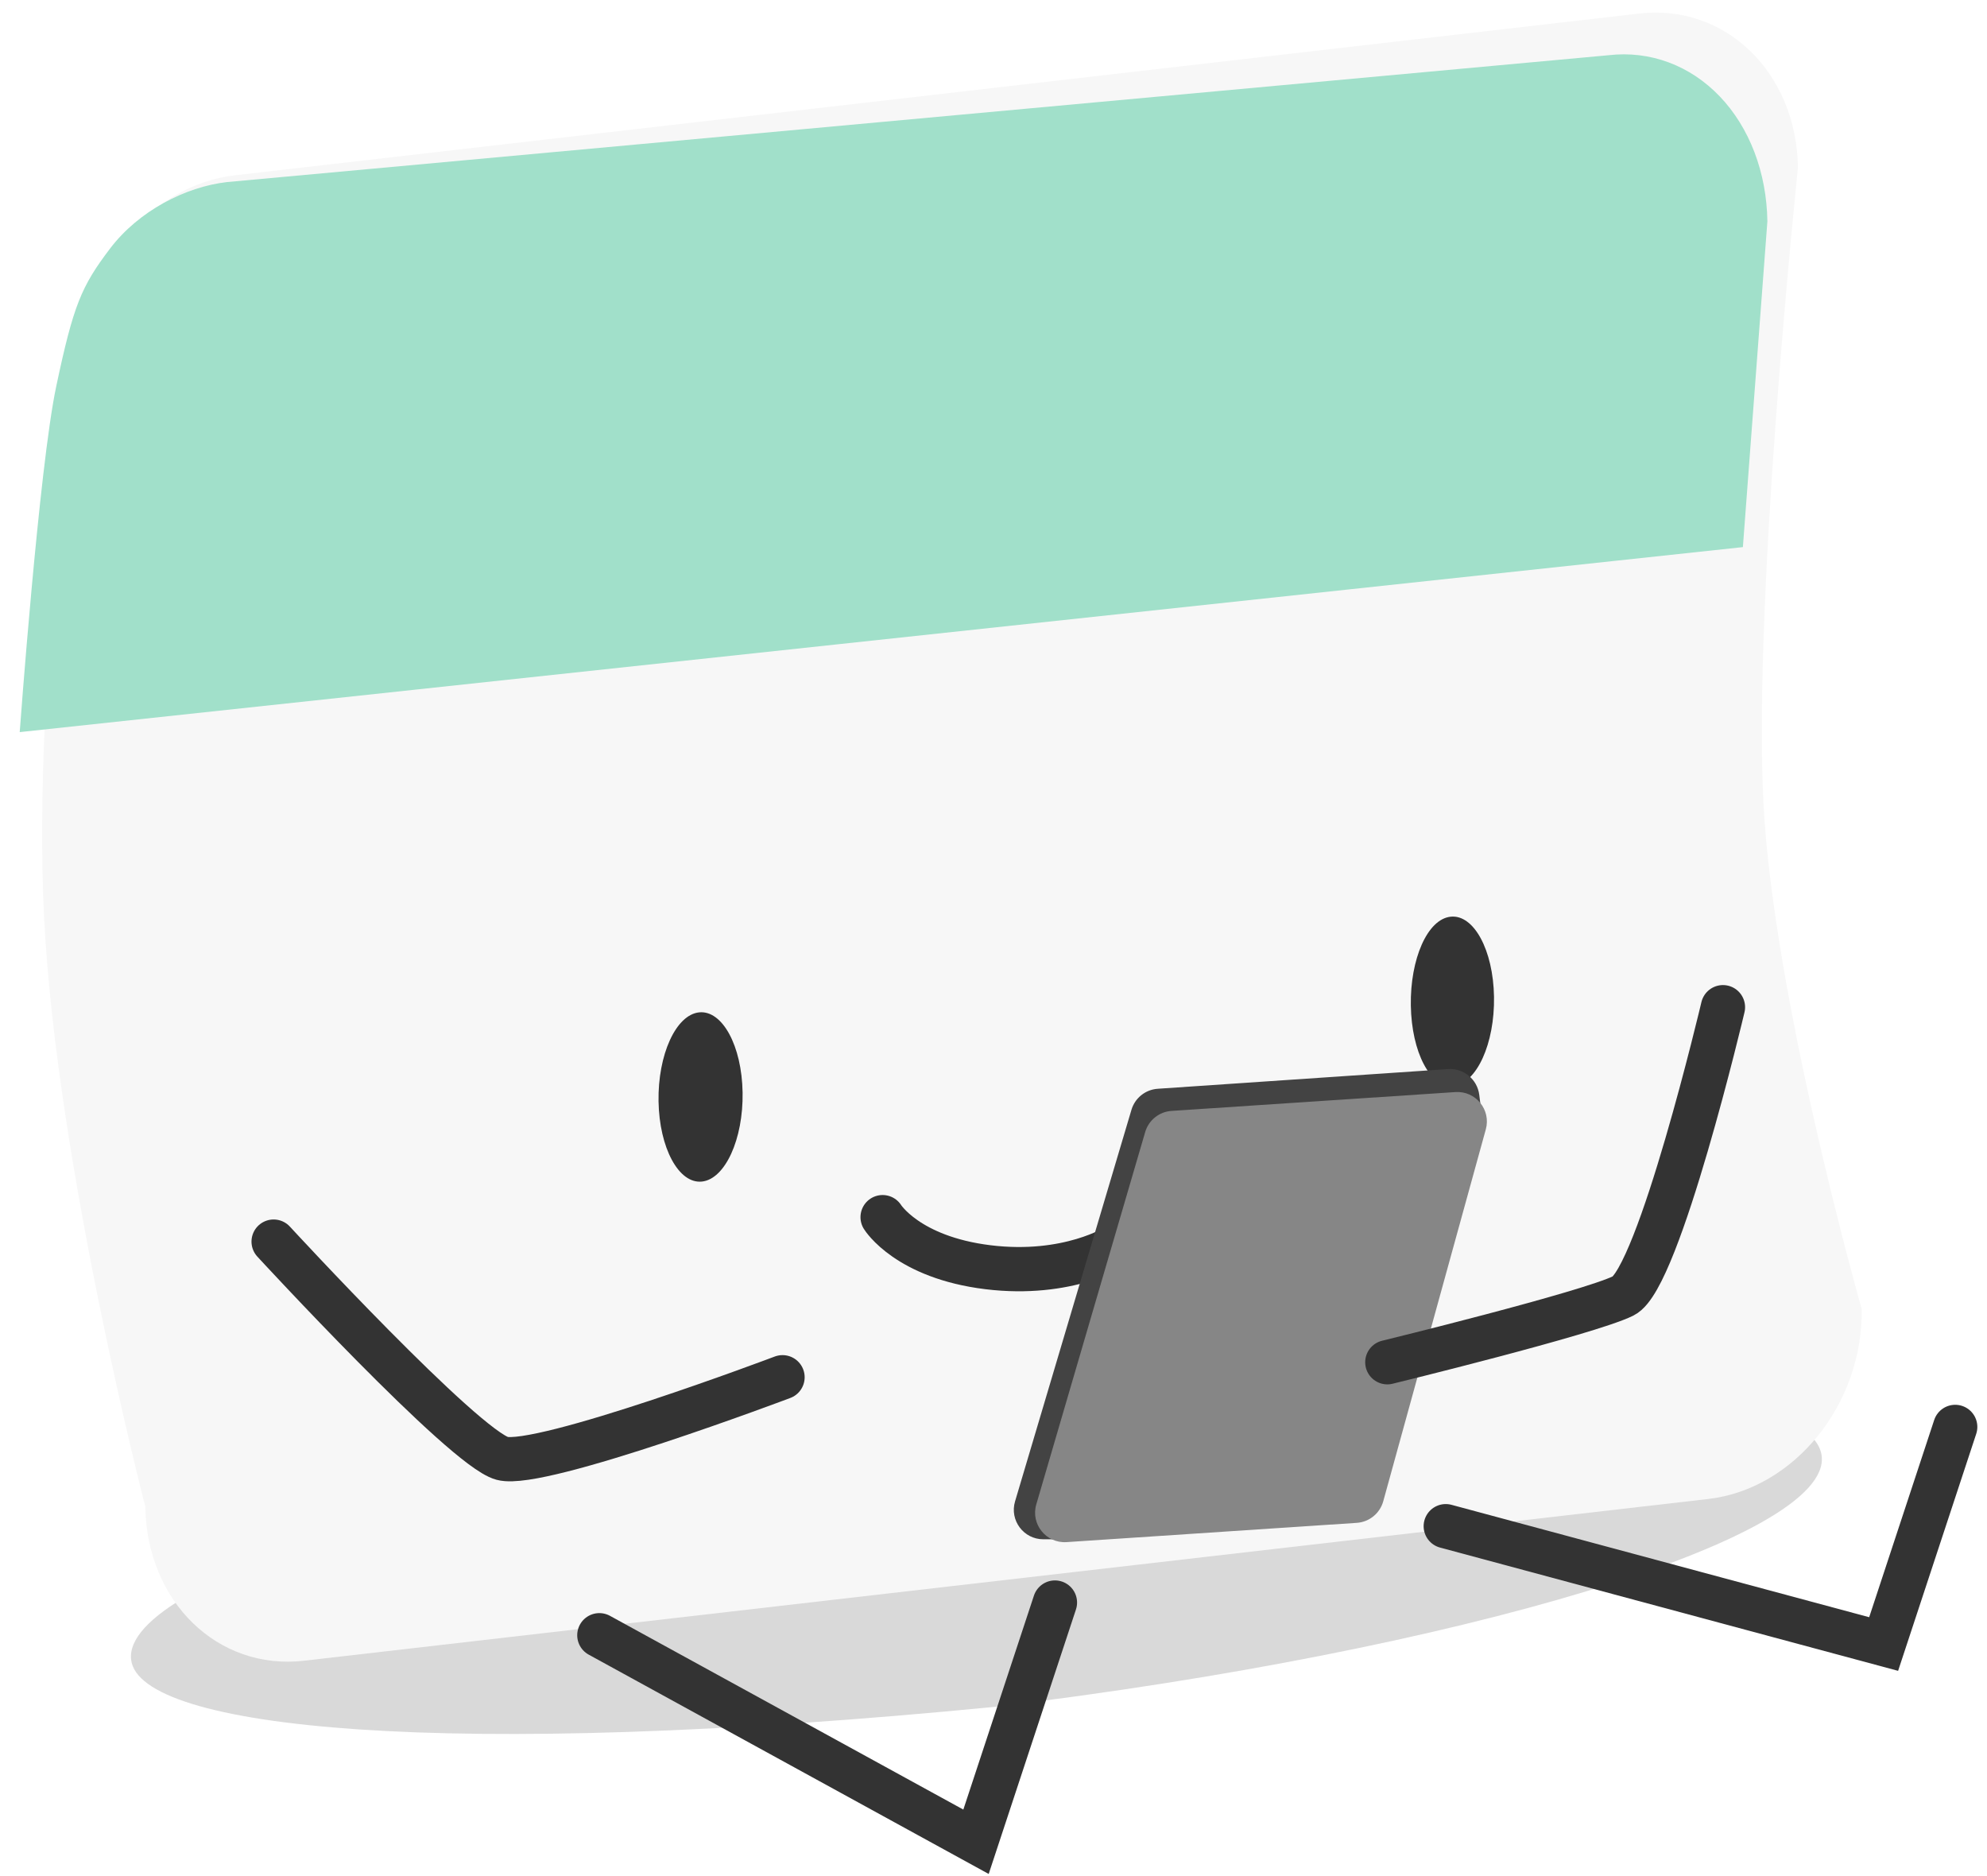 <svg width="125" height="118" viewBox="0 0 125 118" fill="none" xmlns="http://www.w3.org/2000/svg">
<path d="M114.6 91.58C115.224 96.755 91.922 103.822 62.555 107.363C27.876 110.745 8.774 108.749 8.25 104.404C7.626 99.229 30.927 92.162 60.295 88.621C89.662 85.08 113.976 86.404 114.6 91.58Z" fill="#D9D9D9"/>
<g filter="url(#filter0_i_1330_21247)">
<path d="M101.269 2.708L12.931 12.881C7.508 13.505 3.185 18.855 3.275 24.829C3.275 24.829 0.126 44.127 0.923 59.654C1.72 75.18 7.285 96.629 7.285 96.629C7.375 102.604 11.845 106.94 17.268 106.316L105.606 96.142C111.029 95.518 115.352 90.168 115.261 84.195C115.261 84.195 110.084 66.019 109.156 53.584C108.228 41.149 111.252 12.394 111.252 12.394C111.161 6.42 106.692 2.083 101.269 2.708Z" fill="#F7F7F7"/>
</g>
<path d="M3.538 24.299C4.619 19.201 5.109 18.025 6.918 15.641C8.727 13.257 11.67 11.753 14.274 11.453L101.198 3.473C102.487 3.324 103.768 3.477 104.968 3.922C106.168 4.367 107.262 5.096 108.19 6.066C109.117 7.037 109.859 8.23 110.373 9.579C110.886 10.927 111.162 12.404 111.184 13.924L109.643 34.413L1.24 46.05C1.24 46.05 2.457 29.398 3.538 24.299Z" fill="#A1E0CA"/>
<path d="M44.156 74.32C45.614 74.167 46.765 71.657 46.716 68.716C46.668 65.775 45.438 63.525 43.98 63.678C42.521 63.831 41.38 66.34 41.428 69.272C41.477 72.204 42.698 74.474 44.156 74.32Z" fill="#333333"/>
<path d="M91.436 68.302C92.894 68.149 94.036 65.64 93.987 62.699C93.938 59.758 92.717 57.507 91.259 57.66C89.801 57.813 88.706 60.317 88.754 63.249C88.803 66.181 89.978 68.455 91.436 68.302Z" fill="#333333"/>
<path d="M37.704 102.856L61.4 115.847L66.365 100.8" stroke="#333333" stroke-width="2.784" stroke-linecap="round"/>
<path d="M90.951 95.997L118.498 103.409L123 89.753" stroke="#333333" stroke-width="2.784" stroke-linecap="round"/>
<path d="M55.524 76.559C55.524 76.559 57.084 79.087 62.15 79.708C67.216 80.329 70.261 78.365 70.261 78.365" stroke="#333333" stroke-width="2.784" stroke-linecap="round"/>
<path d="M71.179 69.805C71.4 69.062 72.059 68.535 72.833 68.483L91.092 67.245C92.074 67.178 92.937 67.889 93.059 68.866L93.259 70.464C93.29 70.711 93.271 70.961 93.203 71.2L86.7 94.178C86.487 94.929 85.828 95.467 85.05 95.524L67.323 96.821L65.635 96.821C64.394 96.821 63.502 95.626 63.856 94.436L71.179 69.805Z" fill="#434343"/>
<path d="M72.042 71.207C72.261 70.459 72.923 69.927 73.7 69.876L91.559 68.691C92.833 68.606 93.81 69.805 93.471 71.036L87.019 94.429C86.809 95.19 86.14 95.735 85.353 95.787L67.096 96.999C65.809 97.084 64.829 95.864 65.192 94.626L72.042 71.207Z" fill="#868686"/>
<path d="M49.228 86.629C49.228 86.629 34.01 92.378 31.596 91.733C29.182 91.088 17.213 78.097 17.213 78.097" stroke="#333333" stroke-width="2.784" stroke-linecap="round" stroke-linejoin="round"/>
<path d="M87.275 85.685C87.275 85.685 99.879 82.61 102.122 81.51C104.365 80.409 108.389 63.353 108.389 63.353" stroke="#333333" stroke-width="2.784" stroke-linecap="round" stroke-linejoin="round"/>
<defs>
<filter id="filter0_i_1330_21247" x="0.794" y="0.792" width="116.325" height="105.584" filterUnits="userSpaceOnUse" color-interpolation-filters="sRGB">
<feFlood flood-opacity="0" result="BackgroundImageFix"/>
<feBlend mode="normal" in="SourceGraphic" in2="BackgroundImageFix" result="shape"/>
<feColorMatrix in="SourceAlpha" type="matrix" values="0 0 0 0 0 0 0 0 0 0 0 0 0 0 0 0 0 0 127 0" result="hardAlpha"/>
<feOffset dx="1.856" dy="-1.856"/>
<feGaussianBlur stdDeviation="2.32"/>
<feComposite in2="hardAlpha" operator="arithmetic" k2="-1" k3="1"/>
<feColorMatrix type="matrix" values="0 0 0 0 0 0 0 0 0 0 0 0 0 0 0 0 0 0 0.1 0"/>
<feBlend mode="normal" in2="shape" result="effect1_innerShadow_1330_21247"/>
</filter>
</defs>
</svg>
